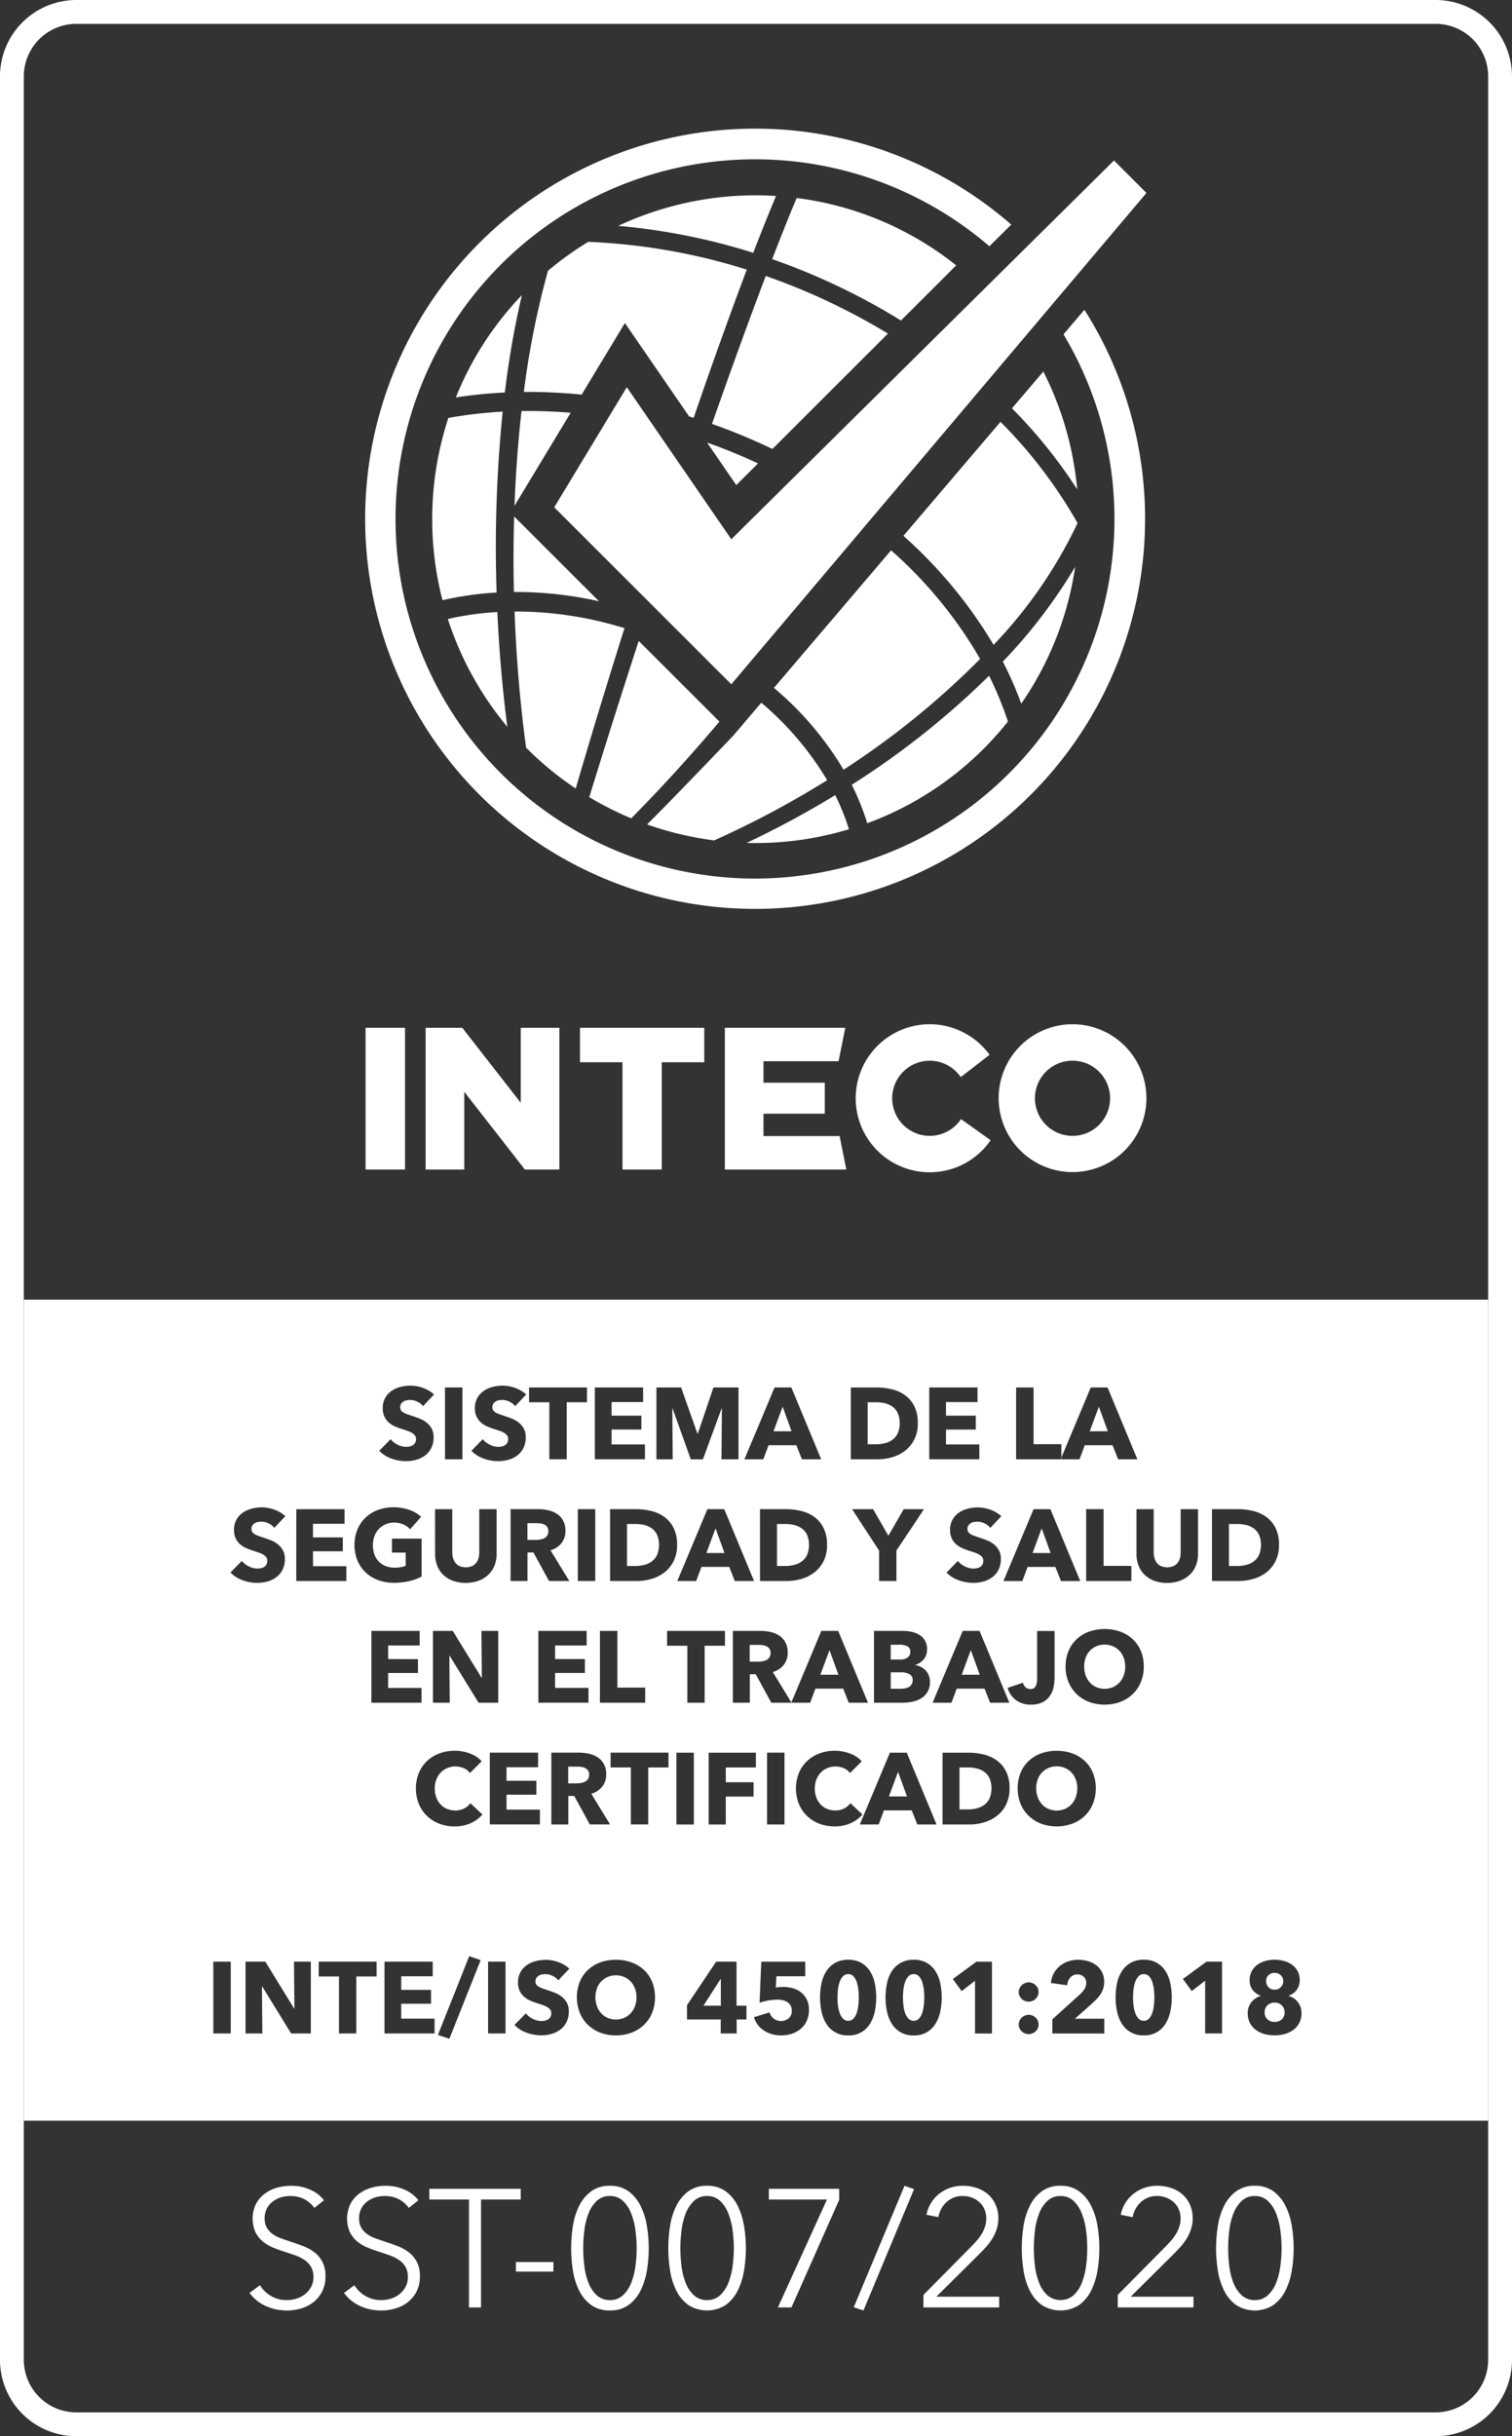 <svg id="Group_37" data-name="Group 37" xmlns="http://www.w3.org/2000/svg" viewBox="0 0 267.423 430.696">
  <rect x="0" y="0" width="267.423" height="430.696" fill="#333333" stroke="none"/>
  <path id="Path_68" data-name="Path 68"
    d="M273.24,455.518H32.807a13.509,13.509,0,0,1-13.5-13.493V38.317a13.513,13.513,0,0,1,13.5-13.495H273.24a13.513,13.513,0,0,1,13.493,13.495V442.026a13.51,13.51,0,0,1-13.493,13.493M32.807,29.04a9.288,9.288,0,0,0-9.282,9.277V442.026a9.287,9.287,0,0,0,9.282,9.275H273.24a9.286,9.286,0,0,0,9.275-9.275V38.317a9.286,9.286,0,0,0-9.275-9.277Z"
    transform="translate(-19.31 -24.822)" fill="#fff" />
  <path id="Path_69" data-name="Path 69"
    d="M54.592,56.8a57.426,57.426,0,0,0-1.04,32.228,57.021,57.021,0,0,1,9.572-1.363A236.194,236.194,0,0,1,64.2,55.691,78.63,78.63,0,0,0,54.592,56.8"
    transform="translate(24.709 17.086)" fill="#fff" />
  <path id="Path_70" data-name="Path 70"
    d="M52.906,71.95A57.371,57.371,0,0,0,63.428,91.016c-.863-6.663-1.452-13.471-1.763-20.3a53.136,53.136,0,0,0-8.758,1.235"
    transform="translate(26.3 37.482)" fill="#fff" />
  <path id="Path_71" data-name="Path 71"
    d="M87.084,76.61a81.553,81.553,0,0,1,15.949,19.269,81.57,81.57,0,0,0,14.848-21.527,84.1,84.1,0,0,0-13.627-17.9Z"
    transform="translate(72.7 18.123)" fill="#fff" />
  <path id="Path_72" data-name="Path 72"
    d="M72.724,71.67a104.792,104.792,0,0,1,10.685,4.437L103.842,55.7q-1.171-.707-2.358-1.391A115.133,115.133,0,0,0,82.23,45.515c-2.869,7.561-6.068,16.35-9.506,26.155"
    transform="translate(53.205 3.271)" fill="#fff" />
  <path id="Path_73" data-name="Path 73"
    d="M63.518,100.5a57.7,57.7,0,0,0,7.417,3.746c5.229-5.281,10.47-11.029,15.6-17.1L72.26,72.885c-3.152,9.683-6.087,18.962-8.742,27.617"
    transform="translate(40.707 40.428)" fill="#fff" />
  <path id="Path_74" data-name="Path 74" d="M72.353,58.008l5.17,7.523,3.843-3.838c-2.959-1.382-5.979-2.615-9.013-3.685"
    transform="translate(52.701 20.231)" fill="#fff" />
  <path id="Path_75" data-name="Path 75"
    d="M77.37,90.407a56.7,56.7,0,0,1,12.314,14.466A144.665,144.665,0,0,0,113.84,85.289a76.6,76.6,0,0,0-15.751-19.2Z"
    transform="translate(59.512 31.205)" fill="#fff" />
  <path id="Path_76" data-name="Path 76"
    d="M65.191,46.949A56.592,56.592,0,0,0,53.507,65.044a84.2,84.2,0,0,1,8.667-.875,158.93,158.93,0,0,1,3.018-17.22"
    transform="translate(27.116 5.218)" fill="#fff" />
  <path id="Path_77" data-name="Path 77"
    d="M94.542,84.081A63.4,63.4,0,0,1,97.8,91.512a56.943,56.943,0,0,0,9.532-24.184A92.2,92.2,0,0,1,94.542,84.081"
    transform="translate(82.825 32.884)" fill="#fff" />
  <path id="Path_78" data-name="Path 78"
    d="M75.321,92.893a57.077,57.077,0,0,0,18.1-2.414,41.156,41.156,0,0,0-2.428-6.033,167.015,167.015,0,0,1-15.669,8.447"
    transform="translate(56.731 56.124)" fill="#fff" />
  <path id="Path_79" data-name="Path 79"
    d="M83.207,94.769a43.875,43.875,0,0,1,2.749,6.8,56.825,56.825,0,0,0,24.877-17.981,60.476,60.476,0,0,0-3.336-8.091,145.775,145.775,0,0,1-24.29,19.276"
    transform="translate(67.437 43.969)" fill="#fff" />
  <path id="Path_80" data-name="Path 80"
    d="M95.228,59.192a88.124,88.124,0,0,1,11.538,14.322,57.543,57.543,0,0,0-5.991-20.832Z"
    transform="translate(83.756 13.002)" fill="#fff" />
  <path id="Path_81" data-name="Path 81"
    d="M67.852,99.036a57.383,57.383,0,0,0,11.878,2.822A168.015,168.015,0,0,0,99.708,91.214a54.762,54.762,0,0,0-11.647-13.7l-4.942,5.8S72.834,94.1,67.852,99.036"
    transform="translate(46.591 46.716)" fill="#fff" />
  <path id="Path_82" data-name="Path 82"
    d="M65.688,44.873a110.713,110.713,0,0,1,23.89,4.769c.059-.16.118-.318.174-.476,1.384-3.572,2.674-6.788,3.852-9.579-1.214-.075-2.424-.12-3.624-.12a57.442,57.442,0,0,0-24.293,5.406"
    transform="translate(43.653 -4.94)" fill="#fff" />
  <path id="Path_83" data-name="Path 83"
    d="M87.836,73.821c.269.083.538.163.806.248,3.371-9.815,6.535-18.618,9.4-26.2A107.892,107.892,0,0,0,70,42.958a56.324,56.324,0,0,0-7.12,5.116A149.172,149.172,0,0,0,58.609,69.49a94.266,94.266,0,0,1,10.225.476l7.65-12.66Z"
    transform="translate(34.042 -0.201)" fill="#fff" />
  <path id="Path_84" data-name="Path 84"
    d="M59.954,94.739l.111.12a57.155,57.155,0,0,0,8.664,7.113c2.652-9.077,5.55-18.6,8.624-28.35a64.94,64.94,0,0,0-19.441-2.945c.3,8.174.985,16.265,2.042,24.062"
    transform="translate(33.096 37.43)" fill="#fff" />
  <path id="Path_85" data-name="Path 85"
    d="M77.239,50.475a116.949,116.949,0,0,1,19.6,8.957c1.068.618,2.129,1.252,3.173,1.9l9.77-9.756A56.71,56.71,0,0,0,81.57,39.67c-1.221,2.89-2.622,6.389-4.18,10.418Z"
    transform="translate(59.335 -4.664)" fill="#fff" />
  <path id="Path_86" data-name="Path 86"
    d="M58.3,87.636a67.053,67.053,0,0,1,14.655,1.65l-15.016-15q-.194,6.578-.038,13.353l.4,0m.943-31.988c-.613,5.432-1.023,11.029-1.24,16.755L67.94,55.959c-2.919-.245-5.835-.347-8.692-.311"
    transform="translate(32.994 17.018)" fill="#fff" />
  <path id="Path_87" data-name="Path 87"
    d="M170.177,70.844a63.578,63.578,0,1,1-13.108-15.572l3.869-3.833A68.971,68.971,0,1,0,173.876,66.5Z"
    transform="translate(17.922 -11.732)" fill="#fff" />
  <path id="Path_88" data-name="Path 88"
    d="M60.889,98.172l31.316,31.29L165.628,42.6l-5.738-5.745L92.205,103.821,73.722,76.933Z"
    transform="translate(37.138 -8.485)" fill="#fff" />
  <path id="Path_89" data-name="Path 89"
    d="M46.735,102.254h6.979v25.064H46.735Zm10.623,0h6.488l10.336,13.254V102.254h6.835v25.064h-6.1L64.191,113.571v13.747H57.358Zm34.815,6.09H84.655v-6.09h21.982v6.09H99.119v18.974H92.173Zm18.106-6.09h21.3l-1.184,5.906H117.112v3.8h10.843v5.481H117.112V121.4h13.464l1.188,5.913H110.279Zm74.562,12.46a13.068,13.068,0,1,1-13.066-13.087,13.078,13.078,0,0,1,13.066,13.087m-13.066-6.644a6.645,6.645,0,1,0,6.639,6.644,6.643,6.643,0,0,0-6.639-6.644M157.29,122.129a13.086,13.086,0,1,1-.189-15.1l-5.1,3.942a6.641,6.641,0,1,0,.047,7.424Z"
    transform="translate(17.922 79.449)" fill="#fff" />
  <g id="Group_35" data-name="Group 35" transform="translate(4.218 229.76)">
    <path id="Path_90" data-name="Path 90" d="M72.085,177.925h3.066v-4.7H75.1Z" transform="translate(48.12 -53.106)"
      fill="#fff" />
    <path id="Path_91" data-name="Path 91" d="M78.953,130.3l-1.614,4.356h3.192Z" transform="translate(55.253 -111.381)"
      fill="#fff" />
    <path id="Path_92" data-name="Path 92"
      d="M70.227,174.05a3.383,3.383,0,0,0-1.146-.806,3.635,3.635,0,0,0-1.481-.3,3.54,3.54,0,0,0-2.617,1.1,3.5,3.5,0,0,0-.745,1.226,4.766,4.766,0,0,0,.009,3.129,3.71,3.71,0,0,0,.745,1.245,3.366,3.366,0,0,0,1.139.818,3.814,3.814,0,0,0,2.94,0,3.49,3.49,0,0,0,1.146-.818,3.654,3.654,0,0,0,.754-1.245,4.537,4.537,0,0,0,.269-1.587,4.362,4.362,0,0,0-.269-1.542A3.685,3.685,0,0,0,70.227,174.05Z"
      transform="translate(37.115 -53.487)" fill="#fff" />
    <path id="Path_93" data-name="Path 93"
      d="M61.9,139.3a2.124,2.124,0,0,0-.667-.205,4.712,4.712,0,0,0-.712-.057H58.878V142H60.34a4.624,4.624,0,0,0,.773-.064,2.484,2.484,0,0,0,.721-.224,1.3,1.3,0,0,0,.738-1.254A1.2,1.2,0,0,0,61.9,139.3Z"
      transform="translate(30.19 -99.518)" fill="#fff" />
    <path id="Path_94" data-name="Path 94"
      d="M66.348,139.1v7.422H67.8a6.5,6.5,0,0,0,1.587-.189,3.725,3.725,0,0,0,1.346-.615,3.073,3.073,0,0,0,.931-1.151,4.708,4.708,0,0,0,0-3.558,3.008,3.008,0,0,0-.931-1.132,3.8,3.8,0,0,0-1.327-.6,6.475,6.475,0,0,0-1.532-.179Z"
      transform="translate(40.331 -99.434)" fill="#fff" />
    <path id="Path_95" data-name="Path 95"
      d="M85.564,174.315A2.889,2.889,0,0,0,85,173.278a1.205,1.205,0,0,0-.96-.422,1.23,1.23,0,0,0-.967.422,2.88,2.88,0,0,0-.582,1.037,6.166,6.166,0,0,0-.281,1.334c-.047.481-.071.917-.071,1.311s.024.851.071,1.337a6.163,6.163,0,0,0,.281,1.344,2.89,2.89,0,0,0,.582,1.04,1.237,1.237,0,0,0,.967.422,1.213,1.213,0,0,0,.96-.422,2.9,2.9,0,0,0,.566-1.04,6.616,6.616,0,0,0,.269-1.344q.071-.728.071-1.337c0-.394-.024-.83-.071-1.311A6.622,6.622,0,0,0,85.564,174.315Z"
      transform="translate(61.768 -53.611)" fill="#fff" />
    <path id="Path_96" data-name="Path 96"
      d="M90.474,174.315a2.886,2.886,0,0,0-.563-1.037,1.208,1.208,0,0,0-.96-.422,1.234,1.234,0,0,0-.969.422,2.915,2.915,0,0,0-.582,1.037,6.31,6.31,0,0,0-.278,1.334c-.047.481-.071.917-.071,1.311s.024.851.071,1.337a6.306,6.306,0,0,0,.278,1.344,2.926,2.926,0,0,0,.582,1.04,1.242,1.242,0,0,0,.969.422,1.216,1.216,0,0,0,.96-.422,2.9,2.9,0,0,0,.563-1.04,6.459,6.459,0,0,0,.269-1.344,13.235,13.235,0,0,0,.073-1.337,12.86,12.86,0,0,0-.073-1.311A6.462,6.462,0,0,0,90.474,174.315Z"
      transform="translate(68.438 -53.611)" fill="#fff" />
    <path id="Path_97" data-name="Path 97" d="M86,162.041h3.192l-1.578-4.356Z" transform="translate(67.005 -74.207)"
      fill="#fff" />
    <path id="Path_98" data-name="Path 98" d="M98.386,139.43l-1.614,4.356h3.192Z" transform="translate(81.636 -98.99)"
      fill="#fff" />
    <path id="Path_99" data-name="Path 99"
      d="M81.981,139.881a3.809,3.809,0,0,0-1.325-.6,6.509,6.509,0,0,0-1.535-.179H77.6v7.422h1.45a6.518,6.518,0,0,0,1.589-.189,3.732,3.732,0,0,0,1.344-.615,3.078,3.078,0,0,0,.934-1.151,4.709,4.709,0,0,0,0-3.558A3.014,3.014,0,0,0,81.981,139.881Z"
      transform="translate(55.604 -99.434)" fill="#fff" />
    <path id="Path_100" data-name="Path 100" d="M91.457,152.914h3.192l-1.578-4.356Z"
      transform="translate(74.419 -86.598)" fill="#fff" />
    <path id="Path_101" data-name="Path 101"
      d="M89.117,150.423a1.2,1.2,0,0,0,.476-1.033,1.019,1.019,0,0,0-.493-.941,2.91,2.91,0,0,0-1.462-.295H86.132v2.617h1.65A2.23,2.23,0,0,0,89.117,150.423Z"
      transform="translate(67.19 -87.145)" fill="#fff" />
    <path id="Path_102" data-name="Path 102"
      d="M95.672,158.136a3.77,3.77,0,0,0-1.325-.6,6.487,6.487,0,0,0-1.532-.179H91.289v7.422h1.452a6.5,6.5,0,0,0,1.587-.189,3.714,3.714,0,0,0,1.344-.615,3.1,3.1,0,0,0,.934-1.15,4.714,4.714,0,0,0,0-3.56A3.023,3.023,0,0,0,95.672,158.136Z"
      transform="translate(74.191 -74.651)" fill="#fff" />
    <path id="Path_103" data-name="Path 103"
      d="M89.414,150.529a3.473,3.473,0,0,0-1.58-.306h-1.7v2.907h1.721a4.563,4.563,0,0,0,.745-.064,2.345,2.345,0,0,0,.7-.224,1.319,1.319,0,0,0,.509-.457,1.343,1.343,0,0,0,.2-.761A1.12,1.12,0,0,0,89.414,150.529Z"
      transform="translate(67.19 -84.337)" fill="#fff" />
    <path id="Path_104" data-name="Path 104" d="M84.046,152.914l-1.578-4.356-1.614,4.356Z"
      transform="translate(60.024 -86.598)" fill="#fff" />
    <path id="Path_105" data-name="Path 105" d="M72.3,143.786H75.5l-1.578-4.356Z" transform="translate(48.417 -98.99)"
      fill="#fff" />
    <path id="Path_106" data-name="Path 106"
      d="M88.79,136.594a3.033,3.033,0,0,0,.931-1.151,4.68,4.68,0,0,0,0-3.558,2.987,2.987,0,0,0-.931-1.132,3.8,3.8,0,0,0-1.327-.6,6.475,6.475,0,0,0-1.532-.179H84.4V137.4h1.452a6.5,6.5,0,0,0,1.587-.189A3.725,3.725,0,0,0,88.79,136.594Z"
      transform="translate(64.845 -111.825)" fill="#fff" />
    <path id="Path_107" data-name="Path 107"
      d="M78.57,148.431a2.046,2.046,0,0,0-.667-.205,4.692,4.692,0,0,0-.712-.057H75.552v2.961h1.459a4.915,4.915,0,0,0,.776-.064,2.466,2.466,0,0,0,.719-.224,1.3,1.3,0,0,0,.74-1.254,1.285,1.285,0,0,0-.189-.728A1.315,1.315,0,0,0,78.57,148.431Z"
      transform="translate(52.827 -87.126)" fill="#fff" />
    <path id="Path_108" data-name="Path 108"
      d="M64.955,157.558a2.051,2.051,0,0,0-.665-.205,4.746,4.746,0,0,0-.714-.057H61.937v2.961H63.4a4.914,4.914,0,0,0,.776-.064,2.444,2.444,0,0,0,.719-.224,1.3,1.3,0,0,0,.74-1.254,1.285,1.285,0,0,0-.189-.728A1.316,1.316,0,0,0,64.955,157.558Z"
      transform="translate(34.343 -74.735)" fill="#fff" />
    <path id="Path_109" data-name="Path 109"
      d="M116.822,144.57a4.709,4.709,0,0,0,0-3.558,3.014,3.014,0,0,0-.934-1.132,3.771,3.771,0,0,0-1.325-.6,6.509,6.509,0,0,0-1.535-.179h-1.523v7.422h1.452a6.5,6.5,0,0,0,1.587-.189,3.714,3.714,0,0,0,1.344-.615A3.078,3.078,0,0,0,116.822,144.57Z"
      transform="translate(101.638 -99.434)" fill="#fff" />
    <path id="Path_110" data-name="Path 110"
      d="M107.906,152.021a4.353,4.353,0,0,0-.269-1.542,3.634,3.634,0,0,0-.745-1.228,3.383,3.383,0,0,0-1.146-.806,3.635,3.635,0,0,0-1.481-.3,3.54,3.54,0,0,0-2.619,1.1,3.486,3.486,0,0,0-.743,1.228,4.458,4.458,0,0,0-.259,1.542,4.592,4.592,0,0,0,.266,1.587,3.809,3.809,0,0,0,.745,1.247,3.377,3.377,0,0,0,1.139.813,3.792,3.792,0,0,0,2.942,0,3.511,3.511,0,0,0,1.148-.813,3.745,3.745,0,0,0,.752-1.247A4.538,4.538,0,0,0,107.906,152.021Z"
      transform="translate(86.893 -87.156)" fill="#fff" />
    <path id="Path_111" data-name="Path 111"
      d="M115.8,175.723a1.443,1.443,0,0,0,1.092-.448,1.471,1.471,0,0,0,.431-1.059,1.353,1.353,0,0,0-.448-1.04,1.541,1.541,0,0,0-1.075-.413,1.481,1.481,0,0,0-1.094.413,1.409,1.409,0,0,0-.413,1.04,1.526,1.526,0,0,0,.4,1.059A1.407,1.407,0,0,0,115.8,175.723Z"
      transform="translate(105.427 -53.736)" fill="#fff" />
    <path id="Path_112" data-name="Path 112"
      d="M107.738,174.315a2.889,2.889,0,0,0-.566-1.037,1.2,1.2,0,0,0-.957-.422,1.231,1.231,0,0,0-.969.422,2.915,2.915,0,0,0-.582,1.037,6.029,6.029,0,0,0-.278,1.334c-.047.481-.073.917-.073,1.311s.026.851.073,1.337a6.029,6.029,0,0,0,.278,1.344,2.926,2.926,0,0,0,.582,1.04,1.239,1.239,0,0,0,.969.422,1.211,1.211,0,0,0,.957-.422,2.9,2.9,0,0,0,.566-1.04,6.459,6.459,0,0,0,.269-1.344c.047-.486.073-.931.073-1.337s-.026-.83-.073-1.311A6.462,6.462,0,0,0,107.738,174.315Z"
      transform="translate(91.871 -53.611)" fill="#fff" />
    <path id="Path_113" data-name="Path 113"
      d="M115.958,174.993a1.747,1.747,0,0,0-1.283.483,1.647,1.647,0,0,0-.493,1.235,1.594,1.594,0,0,0,.493,1.231,1.808,1.808,0,0,0,1.283.455,1.781,1.781,0,0,0,1.273-.455,1.621,1.621,0,0,0,.483-1.231,1.667,1.667,0,0,0-.493-1.226A1.7,1.7,0,0,0,115.958,174.993Z"
      transform="translate(105.272 -50.71)" fill="#fff" />
    <path id="Path_114" data-name="Path 114"
      d="M21.1,122.277V267.439H280.086V122.277Zm175.5,15.532h3.084v10.025H204.6v2.374l5.2-12.4h2.975l5.274,12.7h-3.409l-.985-2.492h-4.913l-.934,2.492H204.6v-.3l-.125.3H196.6Zm20.386,31.542v2.671h-8v-12.7h3.084v10.025Zm-17.3-10.025h2.978l5.272,12.7h-3.407l-.985-2.492h-4.916l-.931,2.492h-3.336Zm-5.7,1.238-1.954,2.063a2.778,2.778,0,0,0-1.03-.8,2.907,2.907,0,0,0-1.231-.295,3.473,3.473,0,0,0-.618.054,1.547,1.547,0,0,0-.566.205,1.438,1.438,0,0,0-.422.4,1.045,1.045,0,0,0-.17.618,1,1,0,0,0,.134.538,1.2,1.2,0,0,0,.4.377,3.518,3.518,0,0,0,.618.295c.24.09.509.184.806.278q.647.216,1.346.474a5.1,5.1,0,0,1,1.273.691,3.662,3.662,0,0,1,.95,1.068,3.087,3.087,0,0,1,.377,1.587,4.183,4.183,0,0,1-.4,1.893,3.784,3.784,0,0,1-1.087,1.318,4.638,4.638,0,0,1-1.558.771,6.57,6.57,0,0,1-1.811.25,7.5,7.5,0,0,1-2.638-.474,5.6,5.6,0,0,1-2.115-1.353l2.009-2.044a3.717,3.717,0,0,0,1.228.96,3.362,3.362,0,0,0,1.516.384,3.08,3.08,0,0,0,.662-.071,1.743,1.743,0,0,0,.566-.233,1.155,1.155,0,0,0,.384-.431,1.347,1.347,0,0,0,.144-.646,1.033,1.033,0,0,0-.179-.611,1.775,1.775,0,0,0-.512-.455,3.987,3.987,0,0,0-.825-.377q-.5-.17-1.12-.368a10.777,10.777,0,0,1-1.193-.467,3.976,3.976,0,0,1-1.04-.691,3.165,3.165,0,0,1-.736-1.021,3.452,3.452,0,0,1-.278-1.464,3.583,3.583,0,0,1,.431-1.808,3.75,3.75,0,0,1,1.129-1.24,4.861,4.861,0,0,1,1.577-.7,7.1,7.1,0,0,1,1.775-.226,6.574,6.574,0,0,1,2.2.4A5.65,5.65,0,0,1,193.984,160.564Zm1.417,32.978h-3.407l-.985-2.492h-4.916l-.931,2.492h-3.336l5.326-12.7h2.978Zm-14.167-55.734h8.537v2.582h-5.578v2.4h5.272v2.457h-5.272v2.636h5.9V150.5h-8.86Zm-.394,46.3a2.644,2.644,0,0,1-.573,1.749,3.218,3.218,0,0,1-1.507.995v.035a3.4,3.4,0,0,1,1.011.332,2.923,2.923,0,0,1,.825.618,2.848,2.848,0,0,1,.556.879,2.966,2.966,0,0,1,.207,1.129,3.413,3.413,0,0,1-.413,1.749,3.336,3.336,0,0,1-1.094,1.141,4.74,4.74,0,0,1-1.551.615,8.294,8.294,0,0,1-1.785.189h-5.057v-12.7h5.057a7.779,7.779,0,0,1,1.507.153,4.376,4.376,0,0,1,1.4.521,2.79,2.79,0,0,1,1.417,2.589Zm-5.415-17.467v5.38h-3.067v-5.38l-4.772-7.316H171.3l2.709,4.7,2.707-4.7H180.3Zm-8.07-28.833h4.59a11.339,11.339,0,0,1,2.655.316,6.607,6.607,0,0,1,2.332,1.04,5.3,5.3,0,0,1,1.648,1.945,6.517,6.517,0,0,1,.629,3.011,6.248,6.248,0,0,1-.62,2.879,5.789,5.789,0,0,1-1.631,1.992,6.754,6.754,0,0,1-2.287,1.146,9.17,9.17,0,0,1-2.582.368h-4.734Zm3.048,55.734H167l-.985-2.492H161.1l-.931,2.492h-3.282l-.031-.052-.024.052H153.3l-2.756-5.038H149.5v5.038h-3v-12.7h4.843a8.448,8.448,0,0,1,1.785.189,4.6,4.6,0,0,1,1.558.637,3.325,3.325,0,0,1,1.1,1.184,3.691,3.691,0,0,1,.413,1.83,3.373,3.373,0,0,1-.7,2.169,3.819,3.819,0,0,1-1.936,1.257l3.286,5.38,5.3-12.644h2.978Zm-14.775,8.822v12.7h-3.084v-12.7Zm-20.766-18.9v-2.619H145.1v2.619h-3.588v10.076h-3.065V183.466Zm6.078-13.936-.934,2.492h-3.334l5.323-12.7h2.978l5.272,12.7h-3.407l-.985-2.492Zm22.218-3.892a6.248,6.248,0,0,1-.618,2.879,5.822,5.822,0,0,1-1.634,1.992,6.721,6.721,0,0,1-2.285,1.146,9.186,9.186,0,0,1-2.584.368H151.3v-12.7h4.59a11.434,11.434,0,0,1,2.655.314,6.634,6.634,0,0,1,2.332,1.042,5.325,5.325,0,0,1,1.65,1.945A6.548,6.548,0,0,1,163.159,165.638Zm-9.289-27.829h2.978l5.272,12.7h-3.407l-.985-2.492h-4.916l-.931,2.492h-3.336Zm-20.891,0h4.362l2.89,8.143h.073l2.765-8.143H147.5v12.7h-3.013l.071-8.982h-.052l-3.3,8.982h-2.152l-3.209-8.982h-.054l.071,8.982h-2.886Zm1.382,22.873a5.3,5.3,0,0,1,1.648,1.945,6.518,6.518,0,0,1,.627,3.011,6.248,6.248,0,0,1-.618,2.879,5.789,5.789,0,0,1-1.631,1.992,6.754,6.754,0,0,1-2.287,1.146,9.169,9.169,0,0,1-2.582.368h-4.734v-12.7h4.59a11.464,11.464,0,0,1,2.655.314A6.653,6.653,0,0,1,134.361,160.682Zm-3.371,30.189v2.671h-8v-12.7h3.086v10.025Zm-8.9-53.063h8.537v2.582h-5.578v2.4h5.272v2.457h-5.272v2.636h5.9V150.5h-8.86Zm-25.66,55.734H93.456v-12.7h3.5l5.095,8.285h.054l-.073-8.285H105v12.7h-3.477l-5.111-8.3h-.054Zm7.082,8.822h8.537v2.582h-5.578v2.4h5.272v2.457h-5.272v2.636h5.9v2.617h-8.86Zm14.058-30.342h-3.586l-2.756-5.038h-1.047v5.038h-2.994v-12.7h4.84a8.442,8.442,0,0,1,1.785.189,4.612,4.612,0,0,1,1.561.637,3.346,3.346,0,0,1,1.1,1.184,3.716,3.716,0,0,1,.413,1.829,3.373,3.373,0,0,1-.7,2.169,3.824,3.824,0,0,1-1.936,1.257Zm-5.47,21.52v-12.7h8.537v2.582h-5.578v2.4h5.272v2.457h-5.272v2.636h5.9v2.617Zm6.976-21.52v-12.7h3.084v12.7Zm-8.626-34.214H120.7v2.619h-3.588V150.5H114.04V140.428h-3.586Zm-3.871,8.5a1.775,1.775,0,0,0-.512-.455,3.987,3.987,0,0,0-.825-.377c-.33-.113-.7-.236-1.122-.368a10.93,10.93,0,0,1-1.191-.467,3.977,3.977,0,0,1-1.04-.691,3.14,3.14,0,0,1-.736-1.021,3.452,3.452,0,0,1-.278-1.464,3.583,3.583,0,0,1,.431-1.808,3.719,3.719,0,0,1,1.129-1.238,4.8,4.8,0,0,1,1.577-.707,7.1,7.1,0,0,1,1.775-.226,6.574,6.574,0,0,1,2.2.4,5.671,5.671,0,0,1,1.964,1.165L108,141.11a2.765,2.765,0,0,0-1.03-.8,2.9,2.9,0,0,0-1.228-.295,3.473,3.473,0,0,0-.618.054,1.547,1.547,0,0,0-.566.205,1.438,1.438,0,0,0-.422.4,1.045,1.045,0,0,0-.17.618,1,1,0,0,0,.134.538,1.2,1.2,0,0,0,.4.377,3.519,3.519,0,0,0,.618.295c.238.09.509.184.806.278q.647.216,1.346.474a5.217,5.217,0,0,1,1.273.691,3.662,3.662,0,0,1,.95,1.068,3.087,3.087,0,0,1,.377,1.587,4.183,4.183,0,0,1-.4,1.893,3.784,3.784,0,0,1-1.087,1.318,4.638,4.638,0,0,1-1.558.771,6.575,6.575,0,0,1-1.813.25,7.5,7.5,0,0,1-2.636-.474A5.6,5.6,0,0,1,100.253,149l2.006-2.044a3.766,3.766,0,0,0,1.228.96A3.376,3.376,0,0,0,105,148.3a3.107,3.107,0,0,0,.665-.071,1.71,1.71,0,0,0,.563-.233,1.141,1.141,0,0,0,.387-.431,1.347,1.347,0,0,0,.144-.646A1.033,1.033,0,0,0,106.583,146.308Zm-10.993-8.5h3.084v12.7H95.59Zm-1.759,21.518h3.048v7.658a3.559,3.559,0,0,0,.134.988,2.548,2.548,0,0,0,.413.832,1.927,1.927,0,0,0,.736.582,2.915,2.915,0,0,0,2.207,0,2.015,2.015,0,0,0,.745-.582,2.293,2.293,0,0,0,.41-.832,3.744,3.744,0,0,0,.127-.988v-7.658h3.065v7.907a5.478,5.478,0,0,1-.384,2.091,4.564,4.564,0,0,1-1.1,1.613,5.126,5.126,0,0,1-1.73,1.049,6.929,6.929,0,0,1-4.51,0,4.941,4.941,0,0,1-1.7-1.049,4.557,4.557,0,0,1-1.075-1.613,5.568,5.568,0,0,1-.377-2.091Zm-3.548-13.019a1.776,1.776,0,0,0-.512-.455,3.987,3.987,0,0,0-.825-.377c-.33-.113-.7-.236-1.122-.368a10.93,10.93,0,0,1-1.191-.467,3.977,3.977,0,0,1-1.04-.691,3.14,3.14,0,0,1-.736-1.021,3.452,3.452,0,0,1-.278-1.464,3.583,3.583,0,0,1,.431-1.808,3.719,3.719,0,0,1,1.129-1.238,4.8,4.8,0,0,1,1.577-.707,7.076,7.076,0,0,1,1.775-.226,6.574,6.574,0,0,1,2.2.4,5.671,5.671,0,0,1,1.964,1.165L91.7,141.11a2.765,2.765,0,0,0-1.03-.8,2.9,2.9,0,0,0-1.228-.295,3.473,3.473,0,0,0-.618.054,1.547,1.547,0,0,0-.566.205,1.438,1.438,0,0,0-.422.4,1.045,1.045,0,0,0-.17.618,1,1,0,0,0,.134.538,1.2,1.2,0,0,0,.4.377,3.519,3.519,0,0,0,.618.295c.238.09.509.184.806.278q.647.216,1.346.474a5.217,5.217,0,0,1,1.273.691,3.662,3.662,0,0,1,.95,1.068,3.087,3.087,0,0,1,.375,1.587,4.183,4.183,0,0,1-.4,1.893,3.784,3.784,0,0,1-1.087,1.318,4.628,4.628,0,0,1-1.561.771,6.546,6.546,0,0,1-1.811.25,7.5,7.5,0,0,1-2.636-.474A5.6,5.6,0,0,1,83.953,149l2.006-2.044a3.766,3.766,0,0,0,1.228.96,3.376,3.376,0,0,0,1.516.384,3.107,3.107,0,0,0,.665-.071,1.709,1.709,0,0,0,.563-.233,1.161,1.161,0,0,0,.387-.431,1.347,1.347,0,0,0,.144-.646A1.033,1.033,0,0,0,90.283,146.308ZM80.105,162.894a6.129,6.129,0,0,1,1.462-2.105,6.462,6.462,0,0,1,2.188-1.337,7.761,7.761,0,0,1,2.707-.464,8.4,8.4,0,0,1,2.8.455,5.8,5.8,0,0,1,2.1,1.231L89.42,162.88a3.316,3.316,0,0,0-1.184-.853,4.008,4.008,0,0,0-1.667-.33,3.7,3.7,0,0,0-1.49.295,3.623,3.623,0,0,0-1.184.823,3.74,3.74,0,0,0-.778,1.257,4.383,4.383,0,0,0-.278,1.587,4.978,4.978,0,0,0,.25,1.615,3.441,3.441,0,0,0,.745,1.264,3.382,3.382,0,0,0,1.219.825,4.36,4.36,0,0,0,1.66.3,6.134,6.134,0,0,0,1.021-.082,3.824,3.824,0,0,0,.9-.259V167H86.211v-2.475h5.236v6.724a9.751,9.751,0,0,1-2.178.79,11.467,11.467,0,0,1-2.718.3,7.869,7.869,0,0,1-2.806-.483,6.51,6.51,0,0,1-2.207-1.363,6.215,6.215,0,0,1-1.443-2.108,7.45,7.45,0,0,1,.009-5.5Zm10.7,22.939v2.457H85.53v2.636h5.9v2.617h-8.86v-12.7h8.535v2.582H85.53v2.4Zm-21.52-26.507h8.537v2.582H72.24v2.4h5.272v2.457H72.24v2.636h5.9v2.617h-8.86ZM57.689,252.009H54.605V239.315h3.084Zm-.045-81.491,2.009-2.044a3.717,3.717,0,0,0,1.228.96,3.362,3.362,0,0,0,1.516.384,3.08,3.08,0,0,0,.662-.071,1.744,1.744,0,0,0,.566-.233,1.155,1.155,0,0,0,.384-.431,1.347,1.347,0,0,0,.144-.646,1.033,1.033,0,0,0-.179-.611,1.774,1.774,0,0,0-.512-.455,3.988,3.988,0,0,0-.825-.377c-.328-.113-.7-.236-1.12-.368a10.779,10.779,0,0,1-1.193-.467,3.976,3.976,0,0,1-1.04-.691,3.237,3.237,0,0,1-.736-1.021,3.452,3.452,0,0,1-.278-1.464,3.583,3.583,0,0,1,.431-1.808,3.75,3.75,0,0,1,1.129-1.24,4.884,4.884,0,0,1,1.577-.7A7.1,7.1,0,0,1,63.185,159a6.574,6.574,0,0,1,2.2.4,5.629,5.629,0,0,1,1.964,1.165l-1.954,2.063a2.779,2.779,0,0,0-1.03-.8,2.9,2.9,0,0,0-1.231-.295,3.473,3.473,0,0,0-.618.054,1.563,1.563,0,0,0-.566.205,1.4,1.4,0,0,0-.42.4,1.029,1.029,0,0,0-.172.618,1,1,0,0,0,.134.538,1.222,1.222,0,0,0,.4.377,3.6,3.6,0,0,0,.618.295c.24.09.509.184.806.278q.647.216,1.346.474a5.1,5.1,0,0,1,1.273.691,3.629,3.629,0,0,1,.95,1.068,3.064,3.064,0,0,1,.377,1.587,4.152,4.152,0,0,1-.4,1.893,3.759,3.759,0,0,1-1.087,1.318,4.638,4.638,0,0,1-1.558.771,6.57,6.57,0,0,1-1.811.25,7.48,7.48,0,0,1-2.636-.474A5.6,5.6,0,0,1,57.644,170.518Zm14.207,81.491H68.374l-5.109-8.3h-.054l.071,8.3H60.306V239.315h3.5l5.092,8.282h.052l-.071-8.282h2.975Zm11.637-10.074H79.9v10.074H76.837V241.935H73.252v-2.619H83.488Zm10.253,10.074H84.886V239.315h8.532V241.9H87.845v2.4h5.269v2.454H87.845v2.636h5.9Zm2.617.934-2.025-.665,5.54-13.931,2.025.7Zm3.77-38.1a6.829,6.829,0,0,1-2.853.563,7.484,7.484,0,0,1-2.716-.483,6.261,6.261,0,0,1-3.6-3.5,7.425,7.425,0,0,1,.009-5.488,6.156,6.156,0,0,1,1.459-2.105,6.5,6.5,0,0,1,2.19-1.337,7.7,7.7,0,0,1,2.707-.464,7.614,7.614,0,0,1,2.645.474,5.082,5.082,0,0,1,2.108,1.391L100,205.97a2.583,2.583,0,0,0-1.129-.879,3.738,3.738,0,0,0-1.433-.285,3.665,3.665,0,0,0-1.481.295,3.517,3.517,0,0,0-1.158.816,3.753,3.753,0,0,0-.752,1.228,4.34,4.34,0,0,0-.269,1.551,4.456,4.456,0,0,0,.269,1.577,3.668,3.668,0,0,0,.745,1.231,3.343,3.343,0,0,0,1.139.8,3.62,3.62,0,0,0,1.452.285,3.369,3.369,0,0,0,1.6-.358,3.042,3.042,0,0,0,1.094-.931l2.134,2.009A6.067,6.067,0,0,1,100.128,214.839Zm6.163,37.17h-3.084V239.315h3.084Zm5.422-8.676a1.221,1.221,0,0,0,.4.377,3.517,3.517,0,0,0,.618.295c.238.09.507.182.806.278.431.141.879.3,1.344.474a5.08,5.08,0,0,1,1.275.691,3.612,3.612,0,0,1,.948,1.066,3.064,3.064,0,0,1,.377,1.587,4.152,4.152,0,0,1-.4,1.893,3.745,3.745,0,0,1-1.084,1.316,4.573,4.573,0,0,1-1.558.771,6.487,6.487,0,0,1-1.813.252,7.5,7.5,0,0,1-2.636-.474,5.6,5.6,0,0,1-2.115-1.356l2.009-2.044a3.745,3.745,0,0,0,1.228.962,3.359,3.359,0,0,0,1.514.384,2.963,2.963,0,0,0,.665-.073,1.613,1.613,0,0,0,.563-.231,1.179,1.179,0,0,0,.387-.431,1.366,1.366,0,0,0,.144-.644,1.018,1.018,0,0,0-.182-.611,1.736,1.736,0,0,0-.509-.457,4.176,4.176,0,0,0-.825-.377q-.5-.17-1.12-.368a10.767,10.767,0,0,1-1.193-.464,3.977,3.977,0,0,1-1.04-.691,3.221,3.221,0,0,1-.736-1.023,3.448,3.448,0,0,1-.278-1.462,3.57,3.57,0,0,1,.431-1.808,3.744,3.744,0,0,1,1.129-1.238,4.822,4.822,0,0,1,1.577-.71,7.211,7.211,0,0,1,1.775-.222,6.57,6.57,0,0,1,2.2.394,5.639,5.639,0,0,1,1.962,1.165l-1.954,2.063a2.741,2.741,0,0,0-1.03-.8,2.9,2.9,0,0,0-1.228-.295,3.678,3.678,0,0,0-.618.052,1.64,1.64,0,0,0-.566.207,1.43,1.43,0,0,0-.422.394,1.063,1.063,0,0,0-.17.62A1,1,0,0,0,111.713,243.333Zm5.684-33.311v5.038h-3v-12.7h4.843a8.445,8.445,0,0,1,1.785.189,4.6,4.6,0,0,1,1.558.637,3.3,3.3,0,0,1,1.1,1.184,3.687,3.687,0,0,1,.415,1.827,3.388,3.388,0,0,1-.7,2.171,3.836,3.836,0,0,1-1.938,1.257l3.32,5.432H121.2l-2.756-5.038Zm14.818,38.337a6.265,6.265,0,0,1-1.443,2.136,6.45,6.45,0,0,1-2.2,1.372,7.747,7.747,0,0,1-2.761.483,7.668,7.668,0,0,1-2.751-.483,6.432,6.432,0,0,1-2.188-1.372,6.265,6.265,0,0,1-1.443-2.136,7.525,7.525,0,0,1,0-5.5,6.016,6.016,0,0,1,1.443-2.086,6.371,6.371,0,0,1,2.188-1.33,7.874,7.874,0,0,1,2.751-.464,7.956,7.956,0,0,1,2.761.464,6.39,6.39,0,0,1,2.2,1.33,6.016,6.016,0,0,1,1.443,2.086,7.557,7.557,0,0,1,0,5.5Zm2.9-43.375h-3.586V215.06H128.46V204.984h-3.586v-2.619h10.239Zm1.4-2.619H139.6v12.7h-3.084Zm12.394,47.169h-1.74v2.475h-2.815v-2.475h-5.969v-2.527l5.163-7.691h3.6v7.78h1.759Zm1.252-39.4h-4.913v4.932h-3.032v-12.7h8.358v2.619h-5.326V207.6h4.913Zm9.379,39.7a3.99,3.99,0,0,1-1.1,1.408,4.809,4.809,0,0,1-1.57.835,5.927,5.927,0,0,1-1.811.278,6.049,6.049,0,0,1-1.641-.224,5.181,5.181,0,0,1-1.415-.639,4.22,4.22,0,0,1-1.094-1.011,4.046,4.046,0,0,1-.672-1.353l2.742-.844a2.125,2.125,0,0,0,.745,1.094,2.156,2.156,0,0,0,2.633-.035,1.683,1.683,0,0,0,.566-1.382,1.733,1.733,0,0,0-.233-.931,1.809,1.809,0,0,0-.6-.6,2.606,2.606,0,0,0-.832-.314,5.007,5.007,0,0,0-.934-.09,10.158,10.158,0,0,0-3.1.556l.3-7.261h7.78V241.9H154.2l-.108,2.009a3.8,3.8,0,0,1,.637-.1c.233-.017.446-.026.637-.026a6.261,6.261,0,0,1,1.794.25,4.136,4.136,0,0,1,1.462.764,3.622,3.622,0,0,1,.976,1.264,4.056,4.056,0,0,1,.358,1.756A4.571,4.571,0,0,1,159.537,249.83Zm.071-36.284a6.339,6.339,0,0,1-1.433-2.127,7.425,7.425,0,0,1,.009-5.488,6.155,6.155,0,0,1,1.459-2.105,6.509,6.509,0,0,1,2.188-1.337,7.711,7.711,0,0,1,2.709-.464,7.624,7.624,0,0,1,2.645.474,5.082,5.082,0,0,1,2.108,1.391l-2.082,2.079a2.583,2.583,0,0,0-1.129-.879,3.758,3.758,0,0,0-1.436-.285,3.654,3.654,0,0,0-1.478.295,3.493,3.493,0,0,0-1.158.816,3.714,3.714,0,0,0-.752,1.228,4.34,4.34,0,0,0-.269,1.551,4.456,4.456,0,0,0,.269,1.577A3.668,3.668,0,0,0,162,211.5a3.344,3.344,0,0,0,1.139.8,3.62,3.62,0,0,0,1.452.285,3.369,3.369,0,0,0,1.6-.358,3.034,3.034,0,0,0,1.092-.931l2.136,2.009a6.076,6.076,0,0,1-2.082,1.535,6.817,6.817,0,0,1-2.85.563,7.474,7.474,0,0,1-2.716-.483A6.422,6.422,0,0,1,159.608,213.547Zm11.977,34.643a6.559,6.559,0,0,1-.861,2.143,4.284,4.284,0,0,1-3.819,2.018,4.347,4.347,0,0,1-3.845-2.018,6.468,6.468,0,0,1-.87-2.143,12.319,12.319,0,0,1,0-5.118,6.293,6.293,0,0,1,.87-2.115,4.484,4.484,0,0,1,1.551-1.443,4.592,4.592,0,0,1,2.294-.538,4.546,4.546,0,0,1,2.287.538,4.426,4.426,0,0,1,1.532,1.443,6.381,6.381,0,0,1,.861,2.115,12.318,12.318,0,0,1,0,5.118Zm.7-33.129h-3.334l5.323-12.7h2.978l5.272,12.7H179.12l-.985-2.492h-4.913Zm10.88,33.129a6.559,6.559,0,0,1-.861,2.143,4.284,4.284,0,0,1-3.819,2.018,4.339,4.339,0,0,1-3.845-2.018,6.418,6.418,0,0,1-.87-2.143,12.318,12.318,0,0,1,0-5.118,6.245,6.245,0,0,1,.87-2.115,4.5,4.5,0,0,1,1.549-1.443,4.6,4.6,0,0,1,2.3-.538,4.552,4.552,0,0,1,2.287.538,4.426,4.426,0,0,1,1.532,1.443,6.381,6.381,0,0,1,.861,2.115,12.318,12.318,0,0,1,0,5.118Zm9.159,3.819h-2.994v-9.322l-2.365,1.827-1.561-2.134,4.175-3.065h2.744Zm2.492-40.454a5.816,5.816,0,0,1-1.631,1.992,6.8,6.8,0,0,1-2.287,1.146,9.171,9.171,0,0,1-2.582.368h-4.734v-12.7h4.59a11.336,11.336,0,0,1,2.655.314,6.653,6.653,0,0,1,2.332,1.042,5.3,5.3,0,0,1,1.648,1.945,6.511,6.511,0,0,1,.627,3.011A6.248,6.248,0,0,1,194.819,211.555Zm.278-20.648,2.709-.915a1.555,1.555,0,0,0,.457.806,1.15,1.15,0,0,0,.816.306.982.982,0,0,0,.995-.521,3.268,3.268,0,0,0,.24-1.363v-8.374H203.4V189.2a8.01,8.01,0,0,1-.17,1.577,4.346,4.346,0,0,1-.629,1.516,3.5,3.5,0,0,1-1.273,1.136,4.345,4.345,0,0,1-2.108.45,4.263,4.263,0,0,1-2.69-.835A3.971,3.971,0,0,1,195.1,190.907Zm5.335,60.18a1.7,1.7,0,0,1-.934.894,1.668,1.668,0,0,1-.662.137,1.832,1.832,0,0,1-.681-.127,1.664,1.664,0,0,1-.566-.358,1.78,1.78,0,0,1-.384-.538,1.507,1.507,0,0,1-.144-.663,1.585,1.585,0,0,1,.144-.672,1.764,1.764,0,0,1,.384-.547,1.8,1.8,0,0,1,.566-.368,1.747,1.747,0,0,1,.681-.134,1.706,1.706,0,0,1,.662.134,1.765,1.765,0,0,1,.556.358,1.738,1.738,0,0,1,.377.538,1.672,1.672,0,0,1,0,1.346Zm0-5.757a1.913,1.913,0,0,1-.377.549,1.744,1.744,0,0,1-1.219.5,1.831,1.831,0,0,1-.681-.125,1.665,1.665,0,0,1-.566-.358,1.809,1.809,0,0,1-.384-.538,1.521,1.521,0,0,1-.144-.663,1.589,1.589,0,0,1,.144-.674,1.793,1.793,0,0,1,.384-.547,1.839,1.839,0,0,1,.566-.365,1.749,1.749,0,0,1,.681-.137,1.709,1.709,0,0,1,.662.137,1.805,1.805,0,0,1,.556.358,1.765,1.765,0,0,1,.377.538,1.574,1.574,0,0,1,.141.653A1.6,1.6,0,0,1,200.432,245.33Zm-1.6-31.783a6.27,6.27,0,0,1-1.445-2.136,7.563,7.563,0,0,1,0-5.505,6.053,6.053,0,0,1,1.445-2.089,6.438,6.438,0,0,1,2.188-1.327,8.409,8.409,0,0,1,5.512,0,6.446,6.446,0,0,1,2.2,1.327,6.08,6.08,0,0,1,1.443,2.089,7.531,7.531,0,0,1,0,5.505,6.3,6.3,0,0,1-1.443,2.136,6.472,6.472,0,0,1-2.2,1.372,8.1,8.1,0,0,1-5.512,0A6.466,6.466,0,0,1,198.836,213.547Zm13.356,38.462h-9.18v-2.5l4.949-4.477a4.649,4.649,0,0,0,.752-.91,1.949,1.949,0,0,0,.288-1.04,1.478,1.478,0,0,0-.429-1.1,1.733,1.733,0,0,0-2.376.108,2.389,2.389,0,0,0-.563,1.389l-2.888-.394a4.463,4.463,0,0,1,1.6-3.013,4.625,4.625,0,0,1,1.478-.813,5.53,5.53,0,0,1,1.766-.278,6.329,6.329,0,0,1,1.7.231,4.425,4.425,0,0,1,1.469.719,3.538,3.538,0,0,1,1.03,1.219,3.627,3.627,0,0,1,.387,1.721,3.911,3.911,0,0,1-.179,1.228,3.986,3.986,0,0,1-.493,1.011,6,6,0,0,1-.717.872q-.4.4-.835.794l-2.94,2.619h5.182ZM209.5,193.4a6.513,6.513,0,0,1-2.188-1.372,6.264,6.264,0,0,1-1.443-2.136,7.072,7.072,0,0,1-.521-2.751,6.989,6.989,0,0,1,.521-2.751,6.036,6.036,0,0,1,1.443-2.091,6.483,6.483,0,0,1,2.188-1.327,8.416,8.416,0,0,1,5.514,0,6.435,6.435,0,0,1,2.2,1.327,6.036,6.036,0,0,1,1.443,2.091,6.989,6.989,0,0,1,.521,2.751,7.072,7.072,0,0,1-.521,2.751,6.264,6.264,0,0,1-1.443,2.136,6.463,6.463,0,0,1-2.2,1.372,8.107,8.107,0,0,1-5.514,0Zm14.36,54.788a6.561,6.561,0,0,1-.863,2.143,4.283,4.283,0,0,1-3.817,2.018,4.347,4.347,0,0,1-3.848-2.018,6.415,6.415,0,0,1-.868-2.143,12.213,12.213,0,0,1,0-5.118,6.242,6.242,0,0,1,.868-2.115,4.484,4.484,0,0,1,1.551-1.443,4.6,4.6,0,0,1,2.3-.538,4.537,4.537,0,0,1,2.285.538A4.426,4.426,0,0,1,223,240.956a6.383,6.383,0,0,1,.863,2.115,12.425,12.425,0,0,1,0,5.118Zm-.561-75.825a6.409,6.409,0,0,1-2.259-.377,4.941,4.941,0,0,1-1.7-1.049,4.526,4.526,0,0,1-1.075-1.613,5.569,5.569,0,0,1-.377-2.091v-7.907h3.048v7.658a3.559,3.559,0,0,0,.134.988,2.5,2.5,0,0,0,.413.832,1.892,1.892,0,0,0,.736.582,2.909,2.909,0,0,0,2.2,0,1.978,1.978,0,0,0,.745-.582,2.335,2.335,0,0,0,.413-.832,3.844,3.844,0,0,0,.125-.988v-7.658h3.067v7.907a5.479,5.479,0,0,1-.387,2.091,4.558,4.558,0,0,1-1.1,1.613,5.126,5.126,0,0,1-1.73,1.049A6.453,6.453,0,0,1,223.3,172.364Zm9.72,79.645H230.03v-9.322l-2.367,1.827L226.1,242.38l4.175-3.065h2.744Zm-1.778-79.986v-12.7h4.593a11.463,11.463,0,0,1,2.655.314,6.642,6.642,0,0,1,2.329,1.042,5.325,5.325,0,0,1,1.65,1.945,6.548,6.548,0,0,1,.627,3.011,6.248,6.248,0,0,1-.618,2.879,5.816,5.816,0,0,1-1.631,1.992,6.754,6.754,0,0,1-2.287,1.146,9.169,9.169,0,0,1-2.582.368Zm15.44,78.112a3.737,3.737,0,0,1-1.047,1.24,4.558,4.558,0,0,1-1.521.733,6.81,6.81,0,0,1-3.6,0,4.554,4.554,0,0,1-1.514-.726,3.575,3.575,0,0,1-1.047-1.228,3.687,3.687,0,0,1-.394-1.747,3.064,3.064,0,0,1,.179-1.066,3,3,0,0,1,.493-.879,3.353,3.353,0,0,1,.726-.665,3.242,3.242,0,0,1,.879-.42v-.038a3.125,3.125,0,0,1-1.382-.995,2.7,2.7,0,0,1-.554-1.747,3.319,3.319,0,0,1,.356-1.561,3.377,3.377,0,0,1,.969-1.139,4.459,4.459,0,0,1,1.417-.691A6.315,6.315,0,0,1,244,239.2a4.361,4.361,0,0,1,1.41.672,3.409,3.409,0,0,1,.976,1.12,3.186,3.186,0,0,1,.368,1.554,2.864,2.864,0,0,1-.538,1.771,2.792,2.792,0,0,1-1.4,1v.057a3.169,3.169,0,0,1,1.6,1.085,3.129,3.129,0,0,1,.479.879,3,3,0,0,1,.179,1.047A3.688,3.688,0,0,1,246.686,250.135Z"
      transform="translate(-21.099 -122.277)" fill="#fff" />
    <path id="Path_115" data-name="Path 115" d="M102.677,130.3l-1.614,4.356h3.192Z"
      transform="translate(87.46 -111.381)" fill="#fff" />
    <path id="Path_116" data-name="Path 116"
      d="M102.139,164.795a3.462,3.462,0,0,0,1.148-.813,3.706,3.706,0,0,0,.752-1.247,4.542,4.542,0,0,0,.269-1.589,4.349,4.349,0,0,0-.269-1.54,3.667,3.667,0,0,0-.743-1.228,3.415,3.415,0,0,0-1.148-.806,3.618,3.618,0,0,0-1.481-.3,3.566,3.566,0,0,0-1.471.3,3.527,3.527,0,0,0-1.146.806,3.457,3.457,0,0,0-.745,1.228,4.454,4.454,0,0,0-.259,1.54,4.541,4.541,0,0,0,.269,1.589,3.769,3.769,0,0,0,.745,1.247,3.368,3.368,0,0,0,1.136.813,3.791,3.791,0,0,0,2.942,0Z"
      transform="translate(82.008 -74.765)" fill="#fff" />
  </g>
  <g id="Group_36" data-name="Group 36" transform="translate(44.137 386.425)">
    <path id="Path_117" data-name="Path 117"
      d="M49.5,192.637a5.182,5.182,0,0,0-1.747-1.525,5.365,5.365,0,0,0-2.579-.575,5.6,5.6,0,0,0-1.57.233,4.573,4.573,0,0,0-1.452.729,3.656,3.656,0,0,0-1.049,1.228,3.594,3.594,0,0,0-.4,1.747,3.23,3.23,0,0,0,.384,1.662,3.642,3.642,0,0,0,1.018,1.108,5.844,5.844,0,0,0,1.448.757q.813.3,1.7.594,1.093.354,2.2.769a7.914,7.914,0,0,1,1.995,1.082,5.187,5.187,0,0,1,1.448,1.688,5.337,5.337,0,0,1,.563,2.591,5.754,5.754,0,0,1-.6,2.714,5.674,5.674,0,0,1-1.554,1.879,6.43,6.43,0,0,1-2.188,1.1,8.814,8.814,0,0,1-2.473.358,9.576,9.576,0,0,1-1.9-.193,8.66,8.66,0,0,1-1.808-.58,7.3,7.3,0,0,1-1.6-.978,7,7,0,0,1-1.3-1.363l1.837-1.36a5.578,5.578,0,0,0,1.912,1.881,5.409,5.409,0,0,0,2.888.754,5.614,5.614,0,0,0,1.629-.252,4.545,4.545,0,0,0,1.495-.769,4.241,4.241,0,0,0,1.1-1.275,3.482,3.482,0,0,0,.431-1.761,3.532,3.532,0,0,0-.431-1.825,3.775,3.775,0,0,0-1.139-1.212,6.9,6.9,0,0,0-1.631-.816c-.611-.217-1.254-.436-1.924-.653-.693-.215-1.374-.464-2.046-.74a6.884,6.884,0,0,1-1.806-1.082,5.079,5.079,0,0,1-1.29-1.643,6.011,6.011,0,0,1,.12-5.008,5.458,5.458,0,0,1,1.584-1.808,6.664,6.664,0,0,1,2.162-1.035,8.812,8.812,0,0,1,2.341-.325,8.073,8.073,0,0,1,3.645.754,6.226,6.226,0,0,1,2.28,1.792Z"
      transform="translate(-38.031 -188.728)" fill="#fff" />
    <path id="Path_118" data-name="Path 118"
      d="M56.583,192.637a5.138,5.138,0,0,0-1.747-1.525,5.359,5.359,0,0,0-2.579-.575,5.61,5.61,0,0,0-1.57.233,4.561,4.561,0,0,0-1.45.729,3.689,3.689,0,0,0-1.052,1.228,3.621,3.621,0,0,0-.4,1.747,3.23,3.23,0,0,0,.384,1.662,3.7,3.7,0,0,0,1.018,1.108,5.886,5.886,0,0,0,1.448.757q.813.3,1.7.594,1.093.354,2.2.769a7.9,7.9,0,0,1,1.992,1.082,5.222,5.222,0,0,1,1.45,1.688,5.365,5.365,0,0,1,.561,2.591,5.783,5.783,0,0,1-.6,2.714,5.709,5.709,0,0,1-1.556,1.879,6.44,6.44,0,0,1-2.185,1.1,8.843,8.843,0,0,1-2.475.358,9.576,9.576,0,0,1-1.9-.193,8.6,8.6,0,0,1-1.806-.58,7.2,7.2,0,0,1-1.6-.978,6.94,6.94,0,0,1-1.3-1.363l1.837-1.36a5.62,5.62,0,0,0,1.912,1.881,5.415,5.415,0,0,0,2.888.754,5.6,5.6,0,0,0,1.629-.252,4.556,4.556,0,0,0,1.5-.769,4.309,4.309,0,0,0,1.1-1.275,3.505,3.505,0,0,0,.429-1.761,3.555,3.555,0,0,0-.429-1.825,3.808,3.808,0,0,0-1.141-1.212,6.882,6.882,0,0,0-1.629-.816c-.613-.217-1.254-.436-1.926-.653-.693-.215-1.374-.464-2.044-.74a6.9,6.9,0,0,1-1.808-1.082,5.041,5.041,0,0,1-1.287-1.643,6,6,0,0,1,.118-5.008,5.485,5.485,0,0,1,1.584-1.808,6.687,6.687,0,0,1,2.162-1.035,8.816,8.816,0,0,1,2.343-.325,8.056,8.056,0,0,1,3.642.754,6.255,6.255,0,0,1,2.282,1.792Z"
      transform="translate(-28.41 -188.728)" fill="#fff" />
    <path id="Path_119" data-name="Path 119" d="M60.67,209.93H58.536V190.85H51.515v-1.9H67.691v1.9H60.67Z"
      transform="translate(-19.725 -188.421)" fill="#fff" />
    <path id="Path_120" data-name="Path 120" d="M64.649,196.134H58.012v-1.688h6.637Z"
      transform="translate(-10.905 -180.965)" fill="#fff" />
    <path id="Path_121" data-name="Path 121"
      d="M69.017,188.728a5.388,5.388,0,0,1,3.268.962,7.075,7.075,0,0,1,2.112,2.52,12.254,12.254,0,0,1,1.139,3.539,23.852,23.852,0,0,1,.339,4.029,23.6,23.6,0,0,1-.339,4.015,12.277,12.277,0,0,1-1.139,3.525,6.938,6.938,0,0,1-2.112,2.5,5.446,5.446,0,0,1-3.268.95,5.507,5.507,0,0,1-3.3-.95,6.938,6.938,0,0,1-2.112-2.5,11.916,11.916,0,0,1-1.125-3.525,24.87,24.87,0,0,1-.323-4.015,25.132,25.132,0,0,1,.323-4.029,11.9,11.9,0,0,1,1.125-3.539,7.075,7.075,0,0,1,2.112-2.52A5.448,5.448,0,0,1,69.017,188.728Zm0,1.808a3.271,3.271,0,0,0-2.32.858,6,6,0,0,0-1.455,2.193,11.926,11.926,0,0,0-.745,2.975,25.99,25.99,0,0,0-.207,3.216,25.585,25.585,0,0,0,.207,3.2,11.745,11.745,0,0,0,.745,2.949,5.876,5.876,0,0,0,1.455,2.162,3.3,3.3,0,0,0,2.32.844,3.263,3.263,0,0,0,2.289-.844,5.876,5.876,0,0,0,1.455-2.162,12.268,12.268,0,0,0,.759-2.949,23.574,23.574,0,0,0,.222-3.2,23.945,23.945,0,0,0-.222-3.216,12.456,12.456,0,0,0-.759-2.975,6,6,0,0,0-1.455-2.193A3.232,3.232,0,0,0,69.017,190.536Z"
      transform="translate(-5.275 -188.728)" fill="#fff" />
    <path id="Path_122" data-name="Path 122"
      d="M76.305,188.728a5.387,5.387,0,0,1,3.268.962,7.057,7.057,0,0,1,2.115,2.52,12.253,12.253,0,0,1,1.136,3.539,23.853,23.853,0,0,1,.342,4.029,23.6,23.6,0,0,1-.342,4.015,12.276,12.276,0,0,1-1.136,3.525,6.92,6.92,0,0,1-2.115,2.5,6.143,6.143,0,0,1-6.564,0,6.892,6.892,0,0,1-2.112-2.5,11.916,11.916,0,0,1-1.125-3.525,24.6,24.6,0,0,1-.325-4.015,24.862,24.862,0,0,1,.325-4.029A11.9,11.9,0,0,1,70.9,192.21a7.027,7.027,0,0,1,2.112-2.52A5.436,5.436,0,0,1,76.305,188.728Zm0,1.808a3.266,3.266,0,0,0-2.318.858,5.977,5.977,0,0,0-1.457,2.193,12.03,12.03,0,0,0-.743,2.975,25.541,25.541,0,0,0-.207,3.216,25.145,25.145,0,0,0,.207,3.2,11.847,11.847,0,0,0,.743,2.949,5.852,5.852,0,0,0,1.457,2.162,3.3,3.3,0,0,0,2.318.844,3.259,3.259,0,0,0,2.289-.844,5.91,5.91,0,0,0,1.457-2.162,12.269,12.269,0,0,0,.757-2.949,23.583,23.583,0,0,0,.224-3.2,23.956,23.956,0,0,0-.224-3.216,12.457,12.457,0,0,0-.757-2.975,6.036,6.036,0,0,0-1.457-2.193A3.228,3.228,0,0,0,76.305,190.536Z"
      transform="translate(4.619 -188.728)" fill="#fff" />
    <path id="Path_123" data-name="Path 123" d="M89.43,190.908,80.988,209.93h-2.4l8.681-19.08H76.987v-1.9H89.43Z"
      transform="translate(14.856 -188.421)" fill="#fff" />
    <path id="Path_124" data-name="Path 124" d="M85.077,210.772l-1.719-.566,8.978-21.478,1.688.592Z"
      transform="translate(23.505 -188.728)" fill="#fff" />
    <path id="Path_125" data-name="Path 125"
      d="M101.98,210.236H88.586v-2.221l8.591-8.683c.318-.316.629-.655.934-1.023a8.539,8.539,0,0,0,.816-1.139,5.755,5.755,0,0,0,.563-1.259,4.585,4.585,0,0,0,.207-1.377,4.128,4.128,0,0,0-.325-1.66,3.673,3.673,0,0,0-.905-1.259,4.1,4.1,0,0,0-1.332-.8,4.486,4.486,0,0,0-1.584-.281,4.075,4.075,0,0,0-2.846,1.049,4.791,4.791,0,0,0-1.481,2.683l-2.1-.415a5.978,5.978,0,0,1,.785-2.044,6.26,6.26,0,0,1,1.422-1.631,6.543,6.543,0,0,1,1.91-1.066,6.763,6.763,0,0,1,2.313-.384,7.81,7.81,0,0,1,2.412.368,5.82,5.82,0,0,1,1.995,1.1A5.353,5.353,0,0,1,101.319,192a5.82,5.82,0,0,1,.512,2.5,5.938,5.938,0,0,1-.283,1.867,8.128,8.128,0,0,1-.74,1.629,9.652,9.652,0,0,1-1.08,1.466c-.417.464-.851.922-1.306,1.379l-7.554,7.492H101.98Z"
      transform="translate(30.603 -188.728)" fill="#fff" />
    <path id="Path_126" data-name="Path 126"
      d="M102.821,188.728a5.388,5.388,0,0,1,3.268.962,7.074,7.074,0,0,1,2.112,2.52,12.182,12.182,0,0,1,1.139,3.539,23.85,23.85,0,0,1,.34,4.029,23.6,23.6,0,0,1-.34,4.015,12.2,12.2,0,0,1-1.139,3.525,6.938,6.938,0,0,1-2.112,2.5,6.143,6.143,0,0,1-6.564,0,6.92,6.92,0,0,1-2.115-2.5,11.913,11.913,0,0,1-1.122-3.525,24.605,24.605,0,0,1-.325-4.015,24.865,24.865,0,0,1,.325-4.029,11.9,11.9,0,0,1,1.122-3.539,7.056,7.056,0,0,1,2.115-2.52A5.436,5.436,0,0,1,102.821,188.728Zm0,1.808a3.262,3.262,0,0,0-2.318.858,5.977,5.977,0,0,0-1.457,2.193,12.031,12.031,0,0,0-.743,2.975,25.543,25.543,0,0,0-.207,3.216,25.147,25.147,0,0,0,.207,3.2,11.848,11.848,0,0,0,.743,2.949,5.852,5.852,0,0,0,1.457,2.162,3.565,3.565,0,0,0,4.607,0,5.876,5.876,0,0,0,1.455-2.162,12.269,12.269,0,0,0,.759-2.949,23.575,23.575,0,0,0,.222-3.2,23.946,23.946,0,0,0-.222-3.216,12.457,12.457,0,0,0-.759-2.975,6,6,0,0,0-1.455-2.193A3.232,3.232,0,0,0,102.821,190.536Z"
      transform="translate(40.618 -188.728)" fill="#fff" />
    <path id="Path_127" data-name="Path 127"
      d="M116.555,210.236H103.164v-2.221l8.591-8.683c.316-.316.627-.655.934-1.023a8.738,8.738,0,0,0,.813-1.139,5.756,5.756,0,0,0,.563-1.259,4.585,4.585,0,0,0,.207-1.377,4.088,4.088,0,0,0-.325-1.66,3.611,3.611,0,0,0-.905-1.259,4.1,4.1,0,0,0-1.332-.8,4.486,4.486,0,0,0-1.584-.281,4.075,4.075,0,0,0-2.846,1.049,4.791,4.791,0,0,0-1.481,2.683l-2.1-.415a5.978,5.978,0,0,1,.785-2.044,6.26,6.26,0,0,1,1.422-1.631,6.543,6.543,0,0,1,1.91-1.066,6.763,6.763,0,0,1,2.313-.384,7.825,7.825,0,0,1,2.414.368,5.83,5.83,0,0,1,1.992,1.1A5.324,5.324,0,0,1,115.9,192a5.82,5.82,0,0,1,.512,2.5,5.939,5.939,0,0,1-.283,1.867,8,8,0,0,1-.74,1.629,9.653,9.653,0,0,1-1.08,1.466c-.417.464-.851.922-1.306,1.379l-7.554,7.492h11.111Z"
      transform="translate(50.394 -188.728)" fill="#fff" />
    <path id="Path_128" data-name="Path 128"
      d="M117.4,188.728a5.388,5.388,0,0,1,3.268.962,7.051,7.051,0,0,1,2.112,2.52,12.182,12.182,0,0,1,1.139,3.539,23.85,23.85,0,0,1,.34,4.029,23.6,23.6,0,0,1-.34,4.015,12.2,12.2,0,0,1-1.139,3.525,6.915,6.915,0,0,1-2.112,2.5,6.143,6.143,0,0,1-6.564,0,6.92,6.92,0,0,1-2.115-2.5,11.983,11.983,0,0,1-1.122-3.525,24.605,24.605,0,0,1-.325-4.015,24.865,24.865,0,0,1,.325-4.029,11.964,11.964,0,0,1,1.122-3.539,7.056,7.056,0,0,1,2.115-2.52A5.436,5.436,0,0,1,117.4,188.728Zm0,1.808a3.266,3.266,0,0,0-2.318.858,5.978,5.978,0,0,0-1.457,2.193,12.032,12.032,0,0,0-.743,2.975,25.543,25.543,0,0,0-.207,3.216,25.147,25.147,0,0,0,.207,3.2,11.849,11.849,0,0,0,.743,2.949,5.853,5.853,0,0,0,1.457,2.162,3.3,3.3,0,0,0,2.318.844,3.263,3.263,0,0,0,2.289-.844,5.909,5.909,0,0,0,1.457-2.162,12.381,12.381,0,0,0,.757-2.949,23.586,23.586,0,0,0,.224-3.2,23.958,23.958,0,0,0-.224-3.216,12.572,12.572,0,0,0-.757-2.975,6.036,6.036,0,0,0-1.457-2.193A3.232,3.232,0,0,0,117.4,190.536Z"
      transform="translate(60.407 -188.728)" fill="#fff" />
  </g>
</svg>